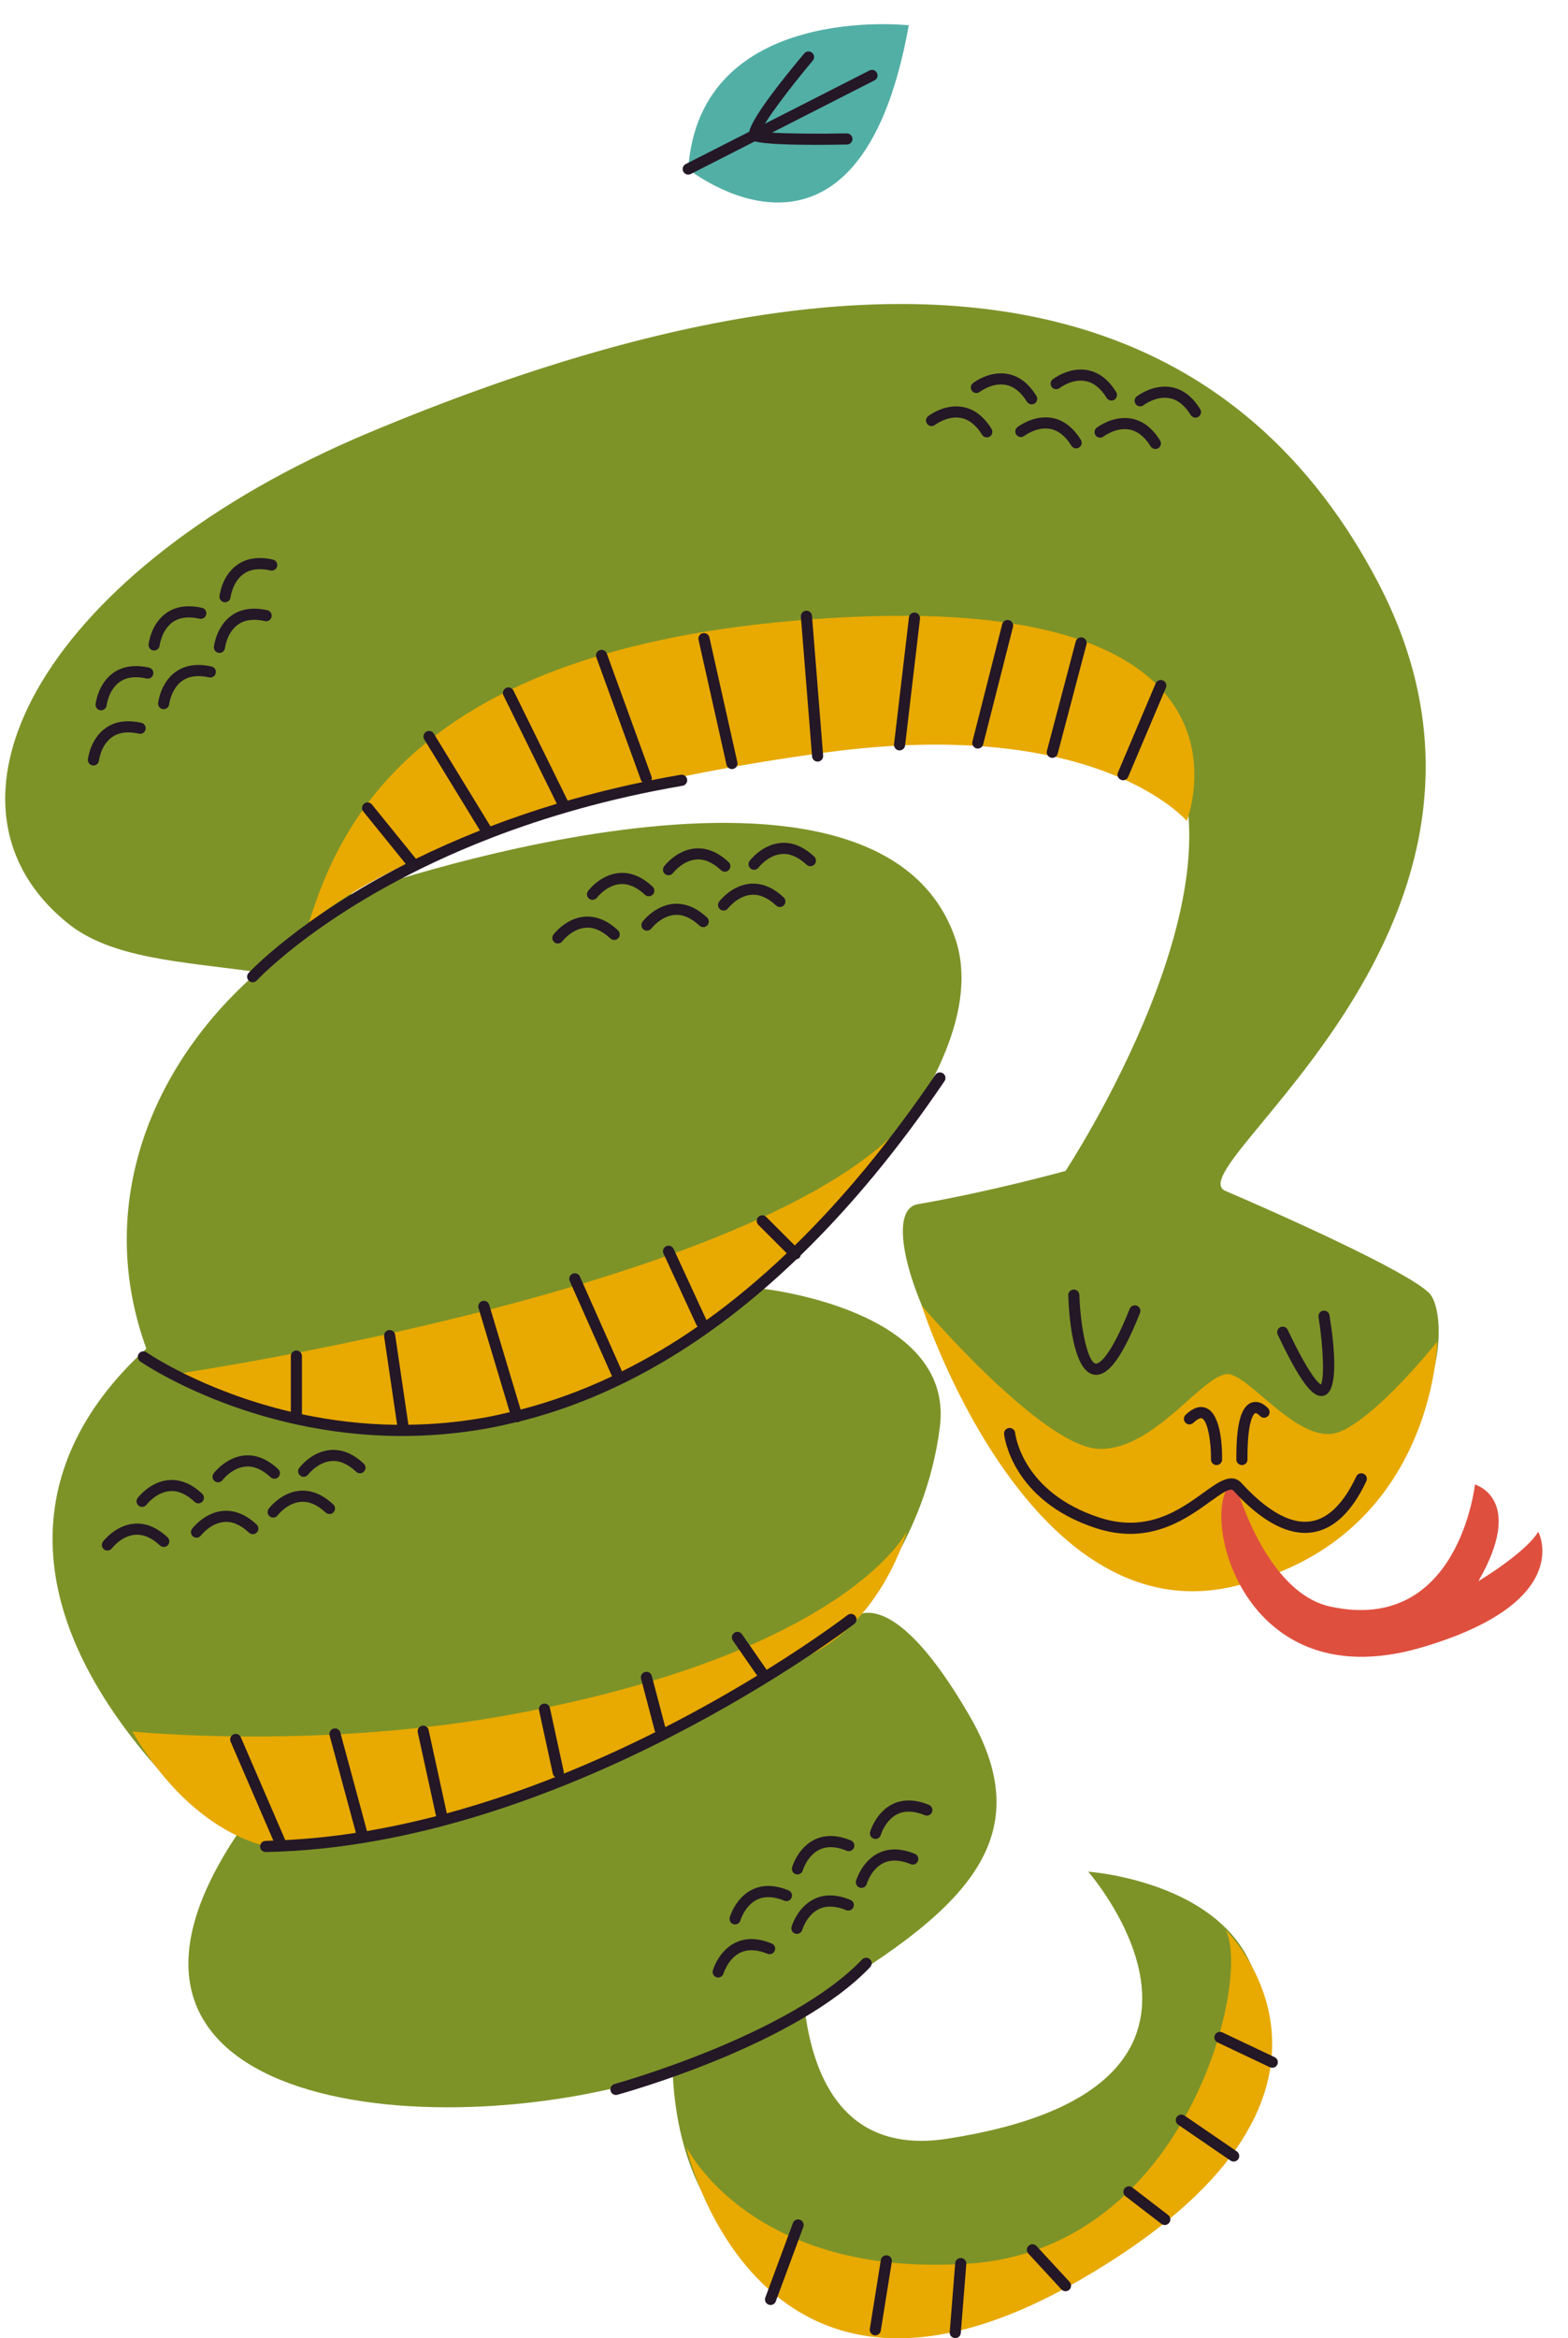 <svg width="51" height="76" viewBox="0 0 51 76" fill="none" xmlns="http://www.w3.org/2000/svg">
<path d="M29.558 0.822C29.558 0.822 22.765 0.061 22.384 5.495C22.384 5.495 27.927 9.95 29.558 0.822Z" fill="#52AFA6"/>
<path d="M28.523 2.37C28.478 2.28 28.369 2.245 28.28 2.291L24.877 4.023C25.17 3.549 25.822 2.7 26.436 1.97C26.5 1.894 26.49 1.78 26.414 1.715C26.337 1.651 26.223 1.661 26.159 1.737C25.378 2.666 24.473 3.817 24.367 4.283L22.302 5.333C22.213 5.379 22.178 5.487 22.224 5.576C22.256 5.639 22.319 5.675 22.385 5.675C22.412 5.675 22.441 5.669 22.467 5.656L24.552 4.594C24.863 4.685 25.743 4.708 26.529 4.708C26.923 4.708 27.292 4.702 27.551 4.697C27.651 4.695 27.73 4.612 27.728 4.513C27.726 4.413 27.634 4.335 27.544 4.335C26.645 4.353 25.671 4.346 25.108 4.311L28.444 2.612C28.534 2.568 28.569 2.459 28.523 2.37Z" fill="#241726"/>
<path d="M29.849 39.14C27.659 39.52 33.224 51.672 40.216 49.984C47.209 48.296 47.209 42.751 46.485 42.028C45.762 41.305 41.546 39.43 39.858 38.707C38.17 37.984 50.65 29.97 44.797 18.883C40.77 11.253 31.996 5.686 12.005 14.061C1.588 18.425 -2.712 26.012 2.191 29.998C3.621 31.161 5.89 31.25 8.381 31.596C4.923 34.606 3.063 39.166 4.76 43.835C1.25 47.019 0.209 51.525 4.662 56.94C5.612 58.095 6.65 58.961 7.739 59.59L7.736 59.592C1.595 68.722 14.505 69.844 21.876 67.327C21.881 67.413 21.886 67.496 21.891 67.584C22.565 78.277 36.49 76.348 40.107 68.874C43.723 61.4 35.394 60.833 35.394 60.833C35.394 60.833 41.553 67.85 30.812 69.513C27.467 70.031 26.425 67.523 26.159 65.189C31.31 62.187 33.887 59.831 31.536 55.77C29.078 51.525 27.863 52.456 27.698 52.615C27.904 52.403 30.112 50.045 30.571 46.368C31.054 42.51 24.701 41.873 24.701 41.873C24.701 41.873 32.685 35.056 31.054 30.455C28.412 23.006 11.411 29.077 11.411 29.077C13.039 25.039 34.67 19.365 37.805 23.946C40.94 28.527 34.658 38.057 34.658 38.057C34.658 38.057 32.281 38.718 29.849 39.14Z" fill="#7D9328"/>
<path d="M35.654 44.685C35.628 44.685 35.602 44.682 35.576 44.678C34.88 44.555 34.764 42.673 34.745 42.099C34.742 41.999 34.82 41.916 34.92 41.913C35.018 41.913 35.103 41.987 35.107 42.087C35.141 43.106 35.367 44.274 35.639 44.322C35.674 44.327 36.027 44.332 36.744 42.539C36.781 42.447 36.887 42.402 36.979 42.439C37.071 42.476 37.117 42.581 37.079 42.674C36.526 44.056 36.083 44.685 35.654 44.685Z" fill="#241726"/>
<path d="M42.975 45.374C42.688 45.374 42.311 44.967 41.558 43.377C41.515 43.287 41.553 43.179 41.644 43.136C41.734 43.094 41.842 43.132 41.884 43.222C42.579 44.687 42.879 44.953 42.963 45.001C43.078 44.801 43.045 43.809 42.886 42.808C42.87 42.709 42.937 42.617 43.036 42.601C43.137 42.586 43.227 42.652 43.243 42.751C43.42 43.862 43.535 45.215 43.071 45.359C43.04 45.368 43.008 45.374 42.975 45.374Z" fill="#241726"/>
<path d="M29.979 42.433C29.979 42.433 33.894 47.034 35.751 47.091C37.608 47.148 39.24 44.466 40.023 44.673C40.807 44.879 42.354 47.045 43.593 46.529C44.831 46.014 46.747 43.603 46.747 43.603C46.747 43.603 46.668 50.14 40.023 51.584C33.379 53.029 29.979 42.433 29.979 42.433Z" fill="#E8A900"/>
<path d="M39.569 47.619C39.568 47.619 39.567 47.619 39.566 47.619C39.466 47.617 39.387 47.535 39.388 47.435C39.395 46.855 39.279 46.18 39.095 46.099C39.04 46.076 38.934 46.131 38.812 46.247C38.74 46.315 38.626 46.313 38.557 46.24C38.488 46.168 38.491 46.053 38.563 45.985C38.808 45.752 39.035 45.678 39.24 45.768C39.731 45.982 39.754 47.102 39.749 47.44C39.748 47.539 39.667 47.619 39.569 47.619Z" fill="#241726"/>
<path d="M40.394 47.618C40.295 47.618 40.214 47.538 40.213 47.439C40.206 46.304 40.36 45.717 40.7 45.591C40.987 45.483 41.226 45.751 41.252 45.782C41.317 45.858 41.308 45.972 41.231 46.037C41.156 46.102 41.042 46.093 40.977 46.017C40.939 45.974 40.86 45.915 40.826 45.93C40.816 45.934 40.566 46.045 40.575 47.437C40.576 47.536 40.496 47.618 40.396 47.619C40.395 47.618 40.395 47.618 40.394 47.618Z" fill="#241726"/>
<path d="M40.161 48.152C40.161 48.152 41.114 51.748 43.268 52.217C47.451 53.128 47.973 48.25 47.973 48.25C47.973 48.25 49.634 48.708 48.086 51.39C48.086 51.39 49.607 50.485 50.033 49.785C50.033 49.785 51.263 52.073 46.234 53.547C40.128 55.336 38.923 48.646 40.161 48.152Z" fill="#DF4F3E"/>
<path d="M38.6 26.683C38.6 26.683 41.471 19.42 27.678 20.053C13.885 20.686 11.112 26.502 10.027 30.058C10.027 30.058 13.876 26.2 26.896 24.452C35.72 23.267 38.6 26.683 38.6 26.683Z" fill="#E8A900"/>
<path d="M5.808 44.644C5.808 44.644 25.73 41.721 29.799 36.025C29.799 36.025 25.327 42.357 19.13 45.307C12.932 48.257 5.808 44.644 5.808 44.644Z" fill="#E8A900"/>
<path d="M4.301 56.277C4.301 56.277 10.421 56.912 16.899 55.675C27.629 53.625 29.497 49.768 29.497 49.768C29.497 49.768 28.714 52.661 26.303 53.806C23.891 54.951 18.994 59.155 9.063 60.074C9.063 60.075 6.471 59.954 4.301 56.277Z" fill="#E8A900"/>
<path d="M22.324 69.779C22.324 69.779 24.405 74.054 31.518 73.572C38.631 73.09 40.709 64.294 39.865 62.727C39.865 62.727 45.471 68.151 35.103 74.118C24.636 80.142 22.324 69.779 22.324 69.779Z" fill="#E8A900"/>
<path d="M20.034 68.091C19.954 68.091 19.881 68.038 19.859 67.957C19.833 67.861 19.889 67.762 19.986 67.735C20.043 67.72 25.692 66.152 28.04 63.687C28.11 63.614 28.224 63.612 28.296 63.68C28.369 63.749 28.371 63.863 28.302 63.936C25.884 66.475 20.317 68.019 20.081 68.084C20.065 68.088 20.049 68.091 20.034 68.091Z" fill="#241726"/>
<path d="M36.528 25.36C36.505 25.36 36.481 25.355 36.458 25.345C36.366 25.306 36.323 25.2 36.362 25.108L37.589 22.212C37.628 22.12 37.735 22.077 37.826 22.116C37.918 22.155 37.961 22.261 37.922 22.353L36.695 25.249C36.666 25.318 36.599 25.36 36.528 25.36Z" fill="#241726"/>
<path d="M34.226 24.632C34.211 24.632 34.196 24.631 34.18 24.626C34.084 24.601 34.026 24.502 34.051 24.405L34.989 20.85C35.015 20.753 35.115 20.696 35.21 20.721C35.306 20.747 35.364 20.846 35.339 20.942L34.401 24.498C34.38 24.579 34.306 24.632 34.226 24.632Z" fill="#241726"/>
<path d="M31.803 24.33C31.788 24.33 31.773 24.328 31.759 24.324C31.662 24.3 31.603 24.201 31.628 24.104L32.597 20.288C32.622 20.191 32.72 20.132 32.817 20.157C32.914 20.182 32.972 20.28 32.948 20.377L31.978 24.193C31.958 24.275 31.884 24.33 31.803 24.33Z" fill="#241726"/>
<path d="M29.259 24.39C29.252 24.39 29.245 24.39 29.238 24.389C29.139 24.377 29.068 24.287 29.079 24.188L29.564 20.069C29.575 19.97 29.663 19.897 29.764 19.911C29.863 19.923 29.934 20.012 29.923 20.112L29.438 24.23C29.428 24.322 29.349 24.39 29.259 24.39Z" fill="#241726"/>
<path d="M26.593 24.754C26.5 24.754 26.421 24.682 26.413 24.587L26.049 20.044C26.041 19.945 26.116 19.857 26.215 19.85C26.316 19.842 26.402 19.916 26.41 20.015L26.773 24.558C26.781 24.658 26.707 24.745 26.608 24.753C26.603 24.753 26.598 24.754 26.593 24.754Z" fill="#241726"/>
<path d="M23.806 24.997C23.723 24.997 23.649 24.939 23.63 24.855L22.721 20.797C22.699 20.699 22.761 20.602 22.858 20.581C22.957 20.56 23.052 20.62 23.074 20.718L23.983 24.776C24.005 24.874 23.943 24.97 23.846 24.992C23.832 24.995 23.819 24.997 23.806 24.997Z" fill="#241726"/>
<path d="M22.14 25.182C21.817 25.237 21.5 25.297 21.188 25.359C21.201 25.321 21.205 25.279 21.19 25.238L19.736 21.24C19.702 21.146 19.599 21.098 19.504 21.132C19.41 21.166 19.362 21.27 19.396 21.364L20.85 25.362C20.859 25.387 20.878 25.403 20.896 25.421C20.04 25.599 19.23 25.802 18.464 26.022L16.7 22.444C16.655 22.354 16.547 22.317 16.457 22.362C16.368 22.406 16.331 22.514 16.375 22.603L18.111 26.124C17.346 26.354 16.627 26.601 15.953 26.858L14.109 23.844C14.057 23.759 13.945 23.732 13.861 23.784C13.775 23.836 13.748 23.947 13.8 24.032L15.611 26.993C14.86 27.291 14.164 27.601 13.528 27.913C13.527 27.913 13.527 27.912 13.527 27.912L12.097 26.147C12.034 26.07 11.92 26.057 11.842 26.12C11.765 26.183 11.753 26.297 11.816 26.374L13.197 28.079C9.76 29.829 8.112 31.594 8.085 31.623C8.018 31.697 8.023 31.812 8.097 31.879C8.132 31.91 8.175 31.926 8.219 31.926C8.268 31.926 8.317 31.906 8.353 31.867C8.385 31.832 10.803 29.24 15.943 27.248C15.953 27.244 15.965 27.246 15.974 27.239C15.977 27.238 15.979 27.235 15.981 27.233C17.735 26.556 19.803 25.95 22.201 25.539C22.3 25.522 22.366 25.428 22.349 25.329C22.332 25.231 22.239 25.165 22.14 25.182Z" fill="#241726"/>
<path d="M30.673 34.887C30.591 34.831 30.478 34.852 30.422 34.935C28.961 37.089 27.434 38.934 25.851 40.482L24.921 39.553C24.851 39.482 24.736 39.482 24.665 39.553C24.595 39.624 24.595 39.738 24.665 39.809L25.591 40.734C24.736 41.547 23.866 42.272 22.979 42.908L21.909 40.591C21.867 40.501 21.76 40.461 21.669 40.503C21.578 40.545 21.539 40.652 21.581 40.743L22.657 43.074C22.665 43.092 22.68 43.102 22.693 43.115C21.886 43.676 21.064 44.158 20.231 44.572L18.861 41.491C18.821 41.4 18.715 41.359 18.623 41.399C18.532 41.44 18.49 41.547 18.531 41.638L19.907 44.733C18.932 45.194 17.94 45.555 16.933 45.815L15.911 42.408C15.882 42.313 15.781 42.257 15.685 42.287C15.59 42.316 15.535 42.417 15.564 42.512L16.58 45.899C16.331 45.957 16.083 46.015 15.832 46.061C14.947 46.224 14.096 46.297 13.283 46.308L12.852 43.383C12.838 43.284 12.746 43.219 12.647 43.23C12.548 43.245 12.48 43.337 12.494 43.436L12.917 46.31C11.795 46.298 10.756 46.165 9.819 45.966C9.819 45.963 9.821 45.96 9.821 45.957V44.075C9.821 43.974 9.74 43.894 9.64 43.894C9.54 43.894 9.459 43.975 9.459 44.075V45.886C6.599 45.213 4.795 43.974 4.767 43.954C4.685 43.897 4.572 43.916 4.515 43.998C4.457 44.08 4.477 44.192 4.559 44.25C4.599 44.279 8.075 46.673 13.08 46.673C13.972 46.673 14.913 46.597 15.891 46.418C16.194 46.363 16.496 46.295 16.796 46.222C16.802 46.223 16.807 46.228 16.813 46.228C16.831 46.228 16.848 46.225 16.865 46.22C16.881 46.216 16.893 46.206 16.906 46.199C20.075 45.406 23.084 43.638 25.907 40.931C25.94 40.924 25.972 40.911 25.998 40.885C26.022 40.861 26.035 40.831 26.042 40.801C27.666 39.223 29.228 37.34 30.721 35.138C30.777 35.055 30.756 34.943 30.673 34.887Z" fill="#241726"/>
<path d="M27.821 52.525C27.76 52.446 27.646 52.431 27.567 52.493C27.538 52.516 26.561 53.264 24.936 54.273L24.135 53.117C24.078 53.034 23.965 53.013 23.883 53.071C23.801 53.127 23.781 53.24 23.837 53.322L24.627 54.463C23.776 54.982 22.769 55.558 21.638 56.136L21.2 54.471C21.175 54.375 21.077 54.317 20.98 54.343C20.883 54.368 20.825 54.467 20.851 54.563L21.299 56.267C21.302 56.279 21.313 56.286 21.319 56.297C20.394 56.76 19.393 57.22 18.335 57.648C18.34 57.625 18.34 57.6 18.335 57.574L17.886 55.512C17.865 55.415 17.769 55.353 17.671 55.374C17.573 55.395 17.511 55.491 17.533 55.589L17.981 57.651C17.991 57.699 18.021 57.736 18.058 57.761C16.938 58.204 15.755 58.606 14.533 58.938L13.941 56.229C13.919 56.131 13.824 56.069 13.725 56.091C13.628 56.112 13.566 56.209 13.588 56.306L14.184 59.031C13.446 59.221 12.695 59.384 11.935 59.513L11.069 56.31C11.043 56.214 10.944 56.157 10.848 56.183C10.751 56.209 10.694 56.308 10.72 56.404L11.576 59.571C10.815 59.688 10.046 59.769 9.273 59.807C9.27 59.799 9.271 59.79 9.267 59.782L7.833 56.465C7.794 56.373 7.687 56.329 7.595 56.37C7.504 56.41 7.462 56.517 7.501 56.608L8.891 59.823C8.807 59.826 8.722 59.832 8.637 59.833C8.537 59.835 8.458 59.918 8.46 60.017C8.462 60.116 8.542 60.195 8.641 60.195C8.642 60.195 8.643 60.195 8.644 60.195C18.357 60.015 27.696 52.851 27.789 52.779C27.868 52.718 27.882 52.604 27.821 52.525Z" fill="#241726"/>
<path d="M25.062 74.918C25.042 74.918 25.02 74.914 25 74.906C24.906 74.872 24.858 74.768 24.893 74.674L25.79 72.254C25.824 72.16 25.928 72.112 26.022 72.147C26.116 72.181 26.163 72.285 26.129 72.379L25.232 74.8C25.205 74.873 25.136 74.918 25.062 74.918Z" fill="#241726"/>
<path d="M28.47 75.904C28.46 75.904 28.451 75.903 28.441 75.902C28.343 75.886 28.276 75.793 28.291 75.695L28.65 73.453C28.666 73.355 28.758 73.29 28.857 73.303C28.956 73.319 29.023 73.412 29.007 73.51L28.648 75.752C28.634 75.841 28.557 75.904 28.47 75.904Z" fill="#241726"/>
<path d="M31.07 75.994C31.066 75.994 31.061 75.993 31.056 75.993C30.956 75.985 30.882 75.898 30.89 75.799L31.069 73.557C31.077 73.457 31.164 73.383 31.264 73.391C31.363 73.399 31.438 73.486 31.43 73.586L31.25 75.827C31.243 75.922 31.164 75.994 31.07 75.994Z" fill="#241726"/>
<path d="M34.657 74.47C34.608 74.47 34.559 74.45 34.524 74.411L33.448 73.246C33.38 73.173 33.385 73.058 33.458 72.99C33.531 72.923 33.646 72.927 33.713 73.001L34.789 74.166C34.857 74.239 34.853 74.354 34.779 74.422C34.745 74.454 34.701 74.47 34.657 74.47Z" fill="#241726"/>
<path d="M37.885 72.318C37.846 72.318 37.807 72.305 37.775 72.28L36.609 71.384C36.53 71.323 36.515 71.209 36.576 71.13C36.636 71.051 36.75 71.036 36.829 71.097L37.995 71.993C38.074 72.054 38.089 72.168 38.028 72.247C37.992 72.293 37.939 72.318 37.885 72.318Z" fill="#241726"/>
<path d="M40.126 70.255C40.091 70.255 40.056 70.245 40.024 70.224L38.321 69.059C38.238 69.002 38.217 68.889 38.273 68.807C38.33 68.725 38.442 68.704 38.525 68.76L40.228 69.925C40.311 69.982 40.332 70.095 40.276 70.177C40.241 70.228 40.184 70.255 40.126 70.255Z" fill="#241726"/>
<path d="M41.382 67.207C41.355 67.207 41.329 67.202 41.304 67.19L39.601 66.383C39.51 66.34 39.472 66.232 39.515 66.142C39.558 66.052 39.666 66.014 39.755 66.056L41.459 66.863C41.549 66.906 41.588 67.014 41.545 67.104C41.514 67.169 41.449 67.207 41.382 67.207Z" fill="#241726"/>
<path d="M36.761 49.854C36.416 49.854 36.044 49.798 35.642 49.667C32.919 48.774 32.668 46.699 32.659 46.611C32.648 46.512 32.72 46.423 32.819 46.413C32.919 46.402 33.007 46.474 33.018 46.572C33.027 46.651 33.263 48.506 35.755 49.323C37.314 49.834 38.373 49.072 39.146 48.515C39.636 48.161 40.059 47.855 40.38 48.202C40.701 48.547 41.678 49.597 42.638 49.446C43.203 49.359 43.699 48.868 44.114 47.988C44.157 47.897 44.264 47.859 44.355 47.902C44.445 47.944 44.484 48.052 44.441 48.142C43.972 49.138 43.384 49.697 42.693 49.804C41.541 49.982 40.468 48.828 40.116 48.448C40.019 48.344 39.765 48.515 39.358 48.808C38.751 49.245 37.907 49.854 36.761 49.854Z" fill="#241726"/>
<path d="M33.555 13.143C33.495 13.143 33.436 13.112 33.401 13.057C33.207 12.742 32.974 12.557 32.708 12.509C32.272 12.428 31.872 12.734 31.869 12.737C31.79 12.798 31.676 12.784 31.615 12.705C31.554 12.626 31.568 12.513 31.646 12.452C31.668 12.435 32.174 12.044 32.77 12.153C33.142 12.219 33.458 12.46 33.709 12.867C33.762 12.952 33.735 13.063 33.65 13.116C33.621 13.134 33.588 13.143 33.555 13.143Z" fill="#241726"/>
<path d="M35.002 14.573C34.941 14.573 34.882 14.543 34.848 14.487C34.653 14.172 34.42 13.988 34.155 13.94C33.718 13.86 33.319 14.165 33.315 14.167C33.236 14.228 33.122 14.214 33.061 14.135C33 14.057 33.014 13.944 33.093 13.882C33.114 13.866 33.62 13.478 34.216 13.583C34.588 13.65 34.904 13.89 35.156 14.297C35.208 14.383 35.182 14.494 35.097 14.546C35.067 14.565 35.034 14.573 35.002 14.573Z" fill="#241726"/>
<path d="M36.151 13.019C36.09 13.019 36.031 12.989 35.996 12.933C35.801 12.617 35.567 12.432 35.301 12.385C34.863 12.304 34.468 12.61 34.464 12.612C34.385 12.674 34.271 12.66 34.21 12.581C34.149 12.503 34.163 12.389 34.241 12.328C34.263 12.311 34.77 11.921 35.365 12.029C35.737 12.095 36.053 12.335 36.304 12.743C36.357 12.828 36.33 12.94 36.245 12.992C36.216 13.01 36.183 13.019 36.151 13.019Z" fill="#241726"/>
<path d="M37.579 14.594C37.519 14.594 37.459 14.564 37.425 14.508C37.23 14.193 36.998 14.009 36.732 13.961C36.295 13.88 35.896 14.186 35.892 14.188C35.813 14.249 35.7 14.236 35.639 14.156C35.578 14.078 35.592 13.964 35.67 13.903C35.691 13.887 36.197 13.499 36.794 13.604C37.166 13.671 37.482 13.911 37.733 14.318C37.785 14.404 37.759 14.515 37.674 14.567C37.644 14.585 37.612 14.594 37.579 14.594Z" fill="#241726"/>
<path d="M38.883 13.575C38.823 13.575 38.764 13.544 38.729 13.489C38.534 13.173 38.3 12.988 38.034 12.941C37.594 12.862 37.201 13.166 37.197 13.169C37.118 13.23 37.004 13.217 36.943 13.138C36.882 13.059 36.896 12.945 36.974 12.884C36.996 12.867 37.502 12.479 38.098 12.584C38.47 12.651 38.786 12.891 39.037 13.299C39.09 13.384 39.063 13.495 38.978 13.548C38.949 13.566 38.916 13.575 38.883 13.575Z" fill="#241726"/>
<path d="M32.097 14.217C32.036 14.217 31.977 14.187 31.943 14.131C31.748 13.816 31.515 13.632 31.25 13.583C30.814 13.503 30.414 13.808 30.41 13.811C30.331 13.872 30.218 13.858 30.157 13.779C30.095 13.701 30.109 13.587 30.188 13.526C30.209 13.509 30.715 13.121 31.311 13.227C31.683 13.293 32 13.534 32.251 13.941C32.303 14.026 32.277 14.138 32.192 14.19C32.162 14.208 32.129 14.217 32.097 14.217Z" fill="#241726"/>
<path d="M3.289 23.087C3.282 23.087 3.276 23.086 3.269 23.086C3.17 23.075 3.098 22.985 3.109 22.886C3.112 22.859 3.187 22.225 3.68 21.873C3.986 21.653 4.379 21.595 4.847 21.699C4.945 21.721 5.006 21.818 4.984 21.915C4.962 22.013 4.866 22.074 4.768 22.052C4.406 21.971 4.11 22.009 3.89 22.167C3.527 22.426 3.469 22.921 3.468 22.926C3.458 23.018 3.38 23.087 3.289 23.087Z" fill="#241726"/>
<path d="M5.323 23.05C5.316 23.05 5.309 23.05 5.302 23.049C5.203 23.038 5.132 22.949 5.143 22.85C5.146 22.823 5.221 22.189 5.713 21.837C6.021 21.617 6.414 21.558 6.881 21.663C6.978 21.685 7.04 21.782 7.018 21.879C6.996 21.977 6.901 22.038 6.802 22.016C6.44 21.935 6.145 21.973 5.926 22.13C5.565 22.386 5.503 22.885 5.502 22.89C5.492 22.982 5.413 23.05 5.323 23.05Z" fill="#241726"/>
<path d="M5.013 21.142C5.006 21.142 4.999 21.142 4.992 21.141C4.893 21.13 4.822 21.041 4.833 20.942C4.835 20.915 4.911 20.281 5.403 19.929C5.711 19.709 6.104 19.652 6.571 19.756C6.668 19.777 6.729 19.874 6.707 19.972C6.685 20.069 6.59 20.13 6.491 20.109C6.129 20.028 5.835 20.066 5.615 20.222C5.255 20.478 5.193 20.977 5.192 20.982C5.181 21.074 5.103 21.142 5.013 21.142Z" fill="#241726"/>
<path d="M7.138 21.221C7.131 21.221 7.124 21.221 7.118 21.22C7.019 21.209 6.947 21.119 6.958 21.02C6.961 20.993 7.036 20.359 7.528 20.007C7.836 19.788 8.228 19.729 8.696 19.834C8.793 19.855 8.854 19.952 8.833 20.05C8.811 20.147 8.716 20.208 8.617 20.187C8.254 20.105 7.959 20.144 7.738 20.302C7.376 20.561 7.318 21.055 7.317 21.06C7.307 21.152 7.229 21.221 7.138 21.221Z" fill="#241726"/>
<path d="M7.319 19.575C7.312 19.575 7.305 19.575 7.299 19.574C7.2 19.562 7.128 19.474 7.139 19.375C7.142 19.348 7.217 18.713 7.71 18.362C8.017 18.142 8.41 18.084 8.877 18.188C8.975 18.21 9.036 18.307 9.014 18.404C8.992 18.502 8.898 18.563 8.798 18.541C8.436 18.46 8.142 18.498 7.922 18.655C7.561 18.911 7.499 19.41 7.499 19.415C7.488 19.507 7.41 19.575 7.319 19.575Z" fill="#241726"/>
<path d="M3.039 24.88C3.033 24.88 3.026 24.88 3.019 24.879C2.92 24.868 2.848 24.779 2.859 24.68C2.862 24.653 2.938 24.018 3.43 23.667C3.738 23.447 4.13 23.39 4.597 23.493C4.695 23.515 4.756 23.612 4.734 23.709C4.713 23.807 4.617 23.868 4.518 23.846C4.156 23.765 3.86 23.804 3.64 23.961C3.278 24.22 3.22 24.714 3.219 24.719C3.209 24.812 3.13 24.88 3.039 24.88Z" fill="#241726"/>
<path d="M19.272 29.247C19.234 29.247 19.196 29.235 19.163 29.211C19.084 29.151 19.067 29.038 19.127 28.958C19.143 28.937 19.53 28.428 20.133 28.376C20.508 28.34 20.877 28.492 21.227 28.819C21.3 28.888 21.303 29.002 21.235 29.075C21.166 29.148 21.052 29.151 20.98 29.083C20.709 28.83 20.437 28.714 20.167 28.736C19.727 28.773 19.419 29.172 19.416 29.175C19.381 29.222 19.327 29.247 19.272 29.247Z" fill="#241726"/>
<path d="M21.042 30.249C21.004 30.249 20.966 30.237 20.934 30.213C20.854 30.153 20.838 30.04 20.897 29.96C20.914 29.939 21.3 29.431 21.903 29.378C22.281 29.346 22.648 29.494 22.997 29.822C23.07 29.89 23.074 30.004 23.005 30.077C22.936 30.15 22.823 30.153 22.75 30.085C22.48 29.832 22.206 29.712 21.938 29.738C21.497 29.775 21.19 30.174 21.187 30.177C21.151 30.224 21.097 30.249 21.042 30.249Z" fill="#241726"/>
<path d="M21.744 28.448C21.706 28.448 21.668 28.437 21.635 28.412C21.556 28.352 21.539 28.239 21.599 28.159C21.615 28.138 22.002 27.63 22.605 27.577C22.984 27.546 23.35 27.693 23.699 28.021C23.772 28.089 23.776 28.203 23.707 28.276C23.639 28.349 23.524 28.352 23.452 28.284C23.182 28.031 22.908 27.91 22.639 27.937C22.199 27.974 21.891 28.373 21.889 28.377C21.853 28.424 21.799 28.448 21.744 28.448Z" fill="#241726"/>
<path d="M23.535 29.595C23.497 29.595 23.459 29.584 23.426 29.559C23.347 29.499 23.33 29.386 23.39 29.306C23.406 29.285 23.793 28.777 24.396 28.724C24.77 28.691 25.141 28.839 25.49 29.168C25.563 29.236 25.567 29.35 25.498 29.423C25.43 29.496 25.315 29.499 25.243 29.431C24.973 29.178 24.7 29.058 24.43 29.084C23.99 29.121 23.683 29.52 23.68 29.523C23.644 29.57 23.59 29.595 23.535 29.595Z" fill="#241726"/>
<path d="M24.527 28.27C24.489 28.27 24.451 28.258 24.419 28.234C24.339 28.174 24.323 28.061 24.382 27.98C24.399 27.959 24.785 27.451 25.388 27.398C25.765 27.363 26.133 27.515 26.482 27.841C26.555 27.91 26.559 28.024 26.491 28.097C26.422 28.17 26.307 28.173 26.235 28.105C25.964 27.851 25.69 27.734 25.42 27.758C24.976 27.797 24.675 28.194 24.672 28.197C24.637 28.245 24.582 28.27 24.527 28.27Z" fill="#241726"/>
<path d="M18.145 30.666C18.107 30.666 18.069 30.654 18.037 30.63C17.957 30.57 17.941 30.457 18 30.377C18.017 30.355 18.404 29.847 19.006 29.794C19.386 29.764 19.751 29.911 20.1 30.238C20.173 30.306 20.177 30.421 20.109 30.494C20.04 30.567 19.925 30.57 19.853 30.502C19.583 30.248 19.309 30.129 19.041 30.154C18.6 30.192 18.293 30.59 18.29 30.594C18.254 30.641 18.2 30.666 18.145 30.666Z" fill="#241726"/>
<path d="M4.621 48.977C4.583 48.977 4.545 48.965 4.513 48.941C4.433 48.881 4.417 48.768 4.476 48.688C4.493 48.667 4.88 48.159 5.482 48.106C5.857 48.075 6.227 48.221 6.576 48.55C6.649 48.618 6.653 48.732 6.584 48.805C6.516 48.878 6.401 48.881 6.329 48.813C6.059 48.56 5.786 48.44 5.517 48.466C5.076 48.503 4.769 48.902 4.766 48.906C4.73 48.953 4.676 48.977 4.621 48.977Z" fill="#241726"/>
<path d="M6.391 49.979C6.354 49.979 6.316 49.967 6.283 49.943C6.203 49.883 6.187 49.77 6.247 49.69C6.263 49.669 6.65 49.16 7.253 49.108C7.632 49.077 7.997 49.224 8.347 49.551C8.42 49.62 8.423 49.734 8.355 49.807C8.286 49.88 8.172 49.883 8.099 49.815C7.829 49.562 7.556 49.441 7.287 49.468C6.846 49.505 6.539 49.903 6.536 49.907C6.5 49.954 6.446 49.979 6.391 49.979Z" fill="#241726"/>
<path d="M7.093 48.178C7.056 48.178 7.017 48.167 6.985 48.142C6.905 48.082 6.889 47.969 6.949 47.889C6.965 47.867 7.352 47.359 7.955 47.306C8.331 47.273 8.699 47.423 9.048 47.75C9.121 47.818 9.125 47.933 9.057 48.005C8.988 48.078 8.874 48.082 8.801 48.014C8.53 47.76 8.258 47.643 7.986 47.667C7.543 47.706 7.241 48.102 7.238 48.106C7.203 48.153 7.148 48.178 7.093 48.178Z" fill="#241726"/>
<path d="M8.884 49.325C8.847 49.325 8.808 49.314 8.776 49.289C8.696 49.229 8.68 49.116 8.74 49.036C8.756 49.014 9.143 48.506 9.746 48.453C10.121 48.422 10.49 48.57 10.839 48.897C10.912 48.965 10.916 49.08 10.848 49.153C10.779 49.226 10.665 49.228 10.592 49.161C10.321 48.907 10.048 48.79 9.777 48.814C9.334 48.853 9.032 49.249 9.029 49.253C8.994 49.3 8.939 49.325 8.884 49.325Z" fill="#241726"/>
<path d="M9.876 48C9.839 48 9.801 47.988 9.768 47.963C9.688 47.903 9.672 47.791 9.732 47.711C9.748 47.689 10.135 47.181 10.738 47.128C11.118 47.097 11.482 47.244 11.832 47.572C11.905 47.64 11.908 47.755 11.84 47.827C11.771 47.9 11.657 47.904 11.584 47.835C11.314 47.583 11.042 47.462 10.772 47.488C10.331 47.525 10.024 47.924 10.021 47.928C9.985 47.975 9.931 48 9.876 48Z" fill="#241726"/>
<path d="M3.495 50.396C3.457 50.396 3.419 50.384 3.386 50.36C3.306 50.3 3.29 50.187 3.35 50.106C3.366 50.085 3.753 49.577 4.356 49.524C4.732 49.489 5.101 49.64 5.45 49.967C5.523 50.036 5.526 50.15 5.458 50.223C5.39 50.296 5.275 50.299 5.203 50.231C4.931 49.978 4.66 49.86 4.388 49.884C3.944 49.923 3.643 50.319 3.64 50.323C3.604 50.371 3.55 50.396 3.495 50.396Z" fill="#241726"/>
<path d="M23.909 62.548C23.893 62.548 23.876 62.546 23.859 62.541C23.763 62.513 23.708 62.413 23.735 62.317C23.743 62.291 23.924 61.679 24.469 61.415C24.809 61.25 25.206 61.259 25.649 61.442C25.741 61.48 25.785 61.586 25.747 61.678C25.709 61.771 25.604 61.815 25.511 61.776C25.168 61.635 24.87 61.624 24.626 61.741C24.225 61.935 24.084 62.412 24.083 62.417C24.06 62.496 23.988 62.548 23.909 62.548Z" fill="#241726"/>
<path d="M25.92 62.856C25.903 62.856 25.886 62.854 25.87 62.849C25.774 62.822 25.718 62.721 25.746 62.625C25.753 62.599 25.935 61.987 26.48 61.723C26.82 61.558 27.217 61.567 27.66 61.75C27.752 61.788 27.796 61.894 27.758 61.986C27.72 62.079 27.614 62.123 27.522 62.084C27.179 61.943 26.881 61.932 26.637 62.049C26.236 62.243 26.095 62.72 26.093 62.725C26.071 62.804 25.998 62.856 25.92 62.856Z" fill="#241726"/>
<path d="M25.936 60.924C25.92 60.924 25.903 60.922 25.887 60.917C25.791 60.889 25.735 60.789 25.763 60.693C25.77 60.667 25.951 60.054 26.496 59.791C26.836 59.627 27.233 59.635 27.676 59.818C27.769 59.856 27.813 59.961 27.775 60.054C27.737 60.147 27.631 60.191 27.539 60.152C27.195 60.011 26.897 59.999 26.654 60.117C26.253 60.311 26.112 60.788 26.11 60.793C26.088 60.872 26.015 60.924 25.936 60.924Z" fill="#241726"/>
<path d="M28.018 61.361C28.002 61.361 27.985 61.358 27.968 61.353C27.872 61.326 27.817 61.226 27.844 61.13C27.852 61.104 28.033 60.491 28.578 60.228C28.918 60.063 29.314 60.072 29.758 60.254C29.85 60.292 29.894 60.398 29.856 60.49C29.818 60.583 29.713 60.627 29.62 60.589C29.277 60.448 28.979 60.436 28.735 60.553C28.334 60.747 28.193 61.225 28.192 61.229C28.169 61.309 28.097 61.361 28.018 61.361Z" fill="#241726"/>
<path d="M28.475 59.769C28.459 59.769 28.442 59.767 28.425 59.762C28.329 59.735 28.274 59.634 28.301 59.539C28.309 59.513 28.49 58.9 29.035 58.636C29.375 58.472 29.772 58.48 30.215 58.663C30.307 58.701 30.352 58.807 30.314 58.899C30.275 58.992 30.17 59.037 30.077 58.997C29.733 58.856 29.436 58.845 29.192 58.962C28.791 59.156 28.65 59.634 28.649 59.638C28.626 59.718 28.554 59.769 28.475 59.769Z" fill="#241726"/>
<path d="M23.359 64.273C23.343 64.273 23.326 64.271 23.309 64.266C23.213 64.238 23.158 64.139 23.186 64.043C23.193 64.017 23.374 63.405 23.919 63.141C24.259 62.976 24.656 62.985 25.099 63.168C25.192 63.206 25.236 63.312 25.198 63.404C25.16 63.497 25.054 63.541 24.962 63.502C24.619 63.361 24.322 63.35 24.079 63.466C23.68 63.657 23.534 64.139 23.533 64.143C23.51 64.222 23.437 64.273 23.359 64.273Z" fill="#241726"/>
</svg>
